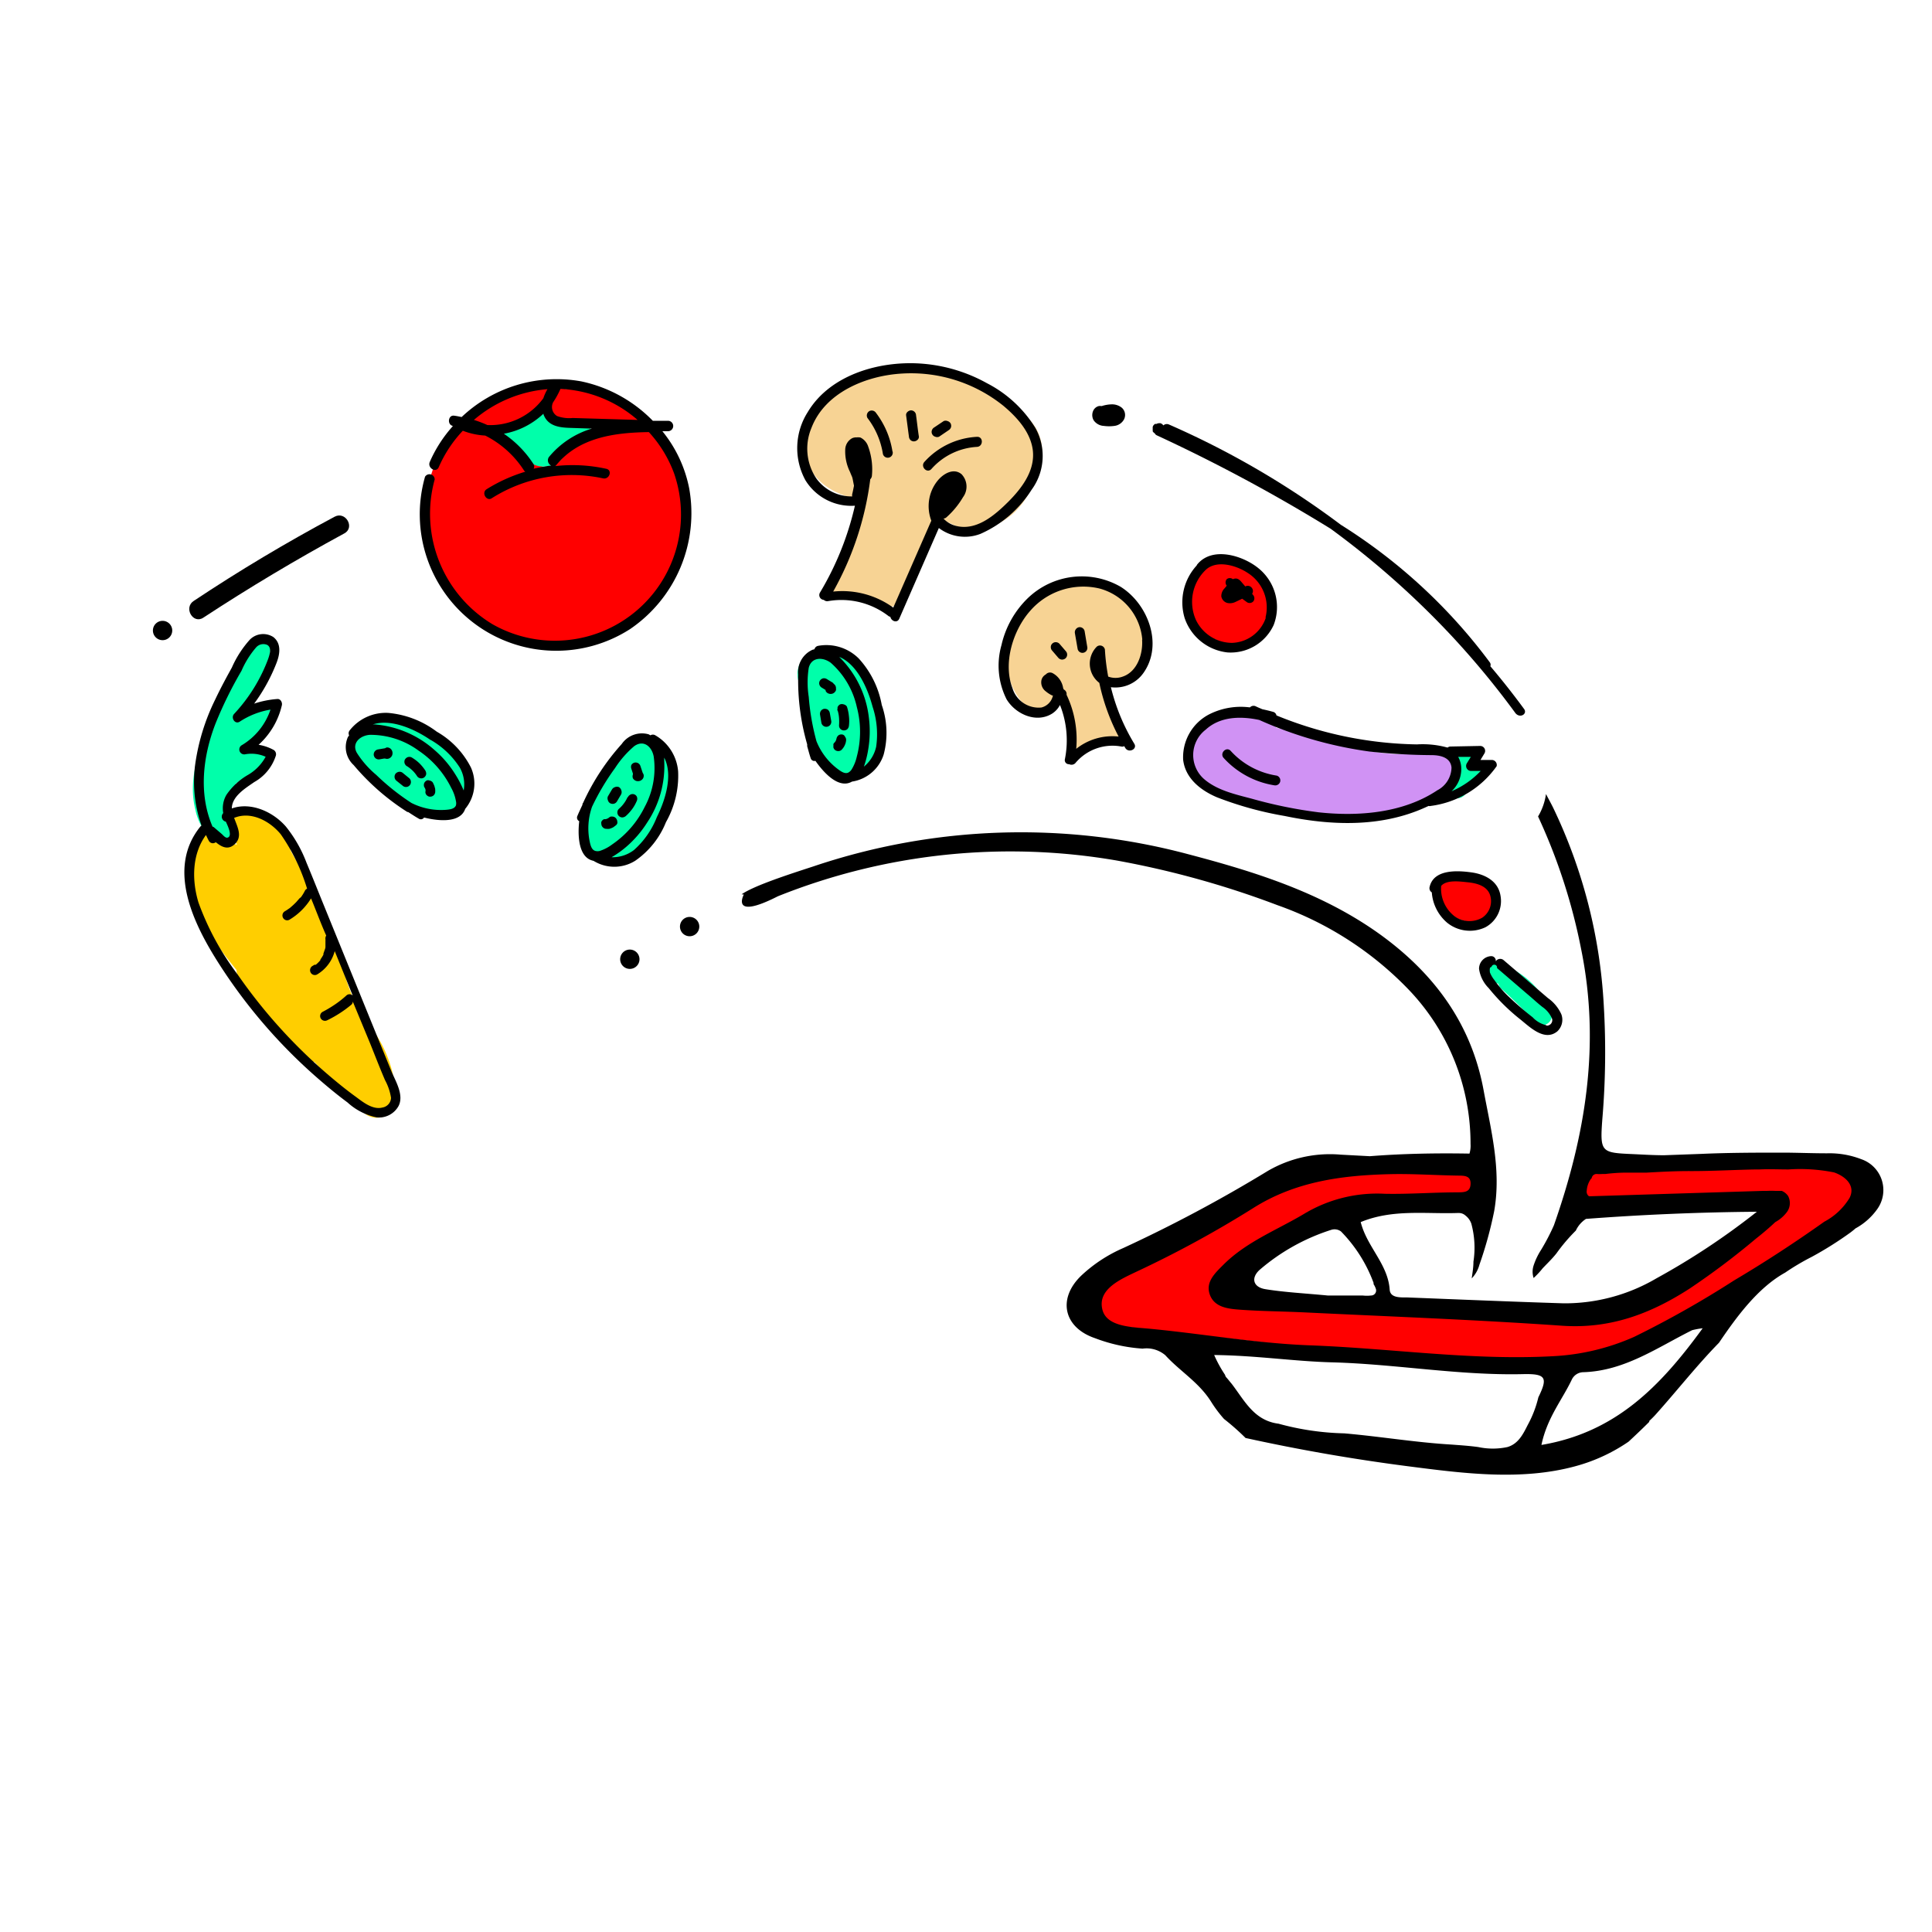 <svg xmlns="http://www.w3.org/2000/svg" viewBox="0 0 200 200"><defs><style>.cls-1{fill:red;}.cls-2{fill:#0fa;}.cls-3{fill:#ffce00;}.cls-4{fill:#f7d394;}.cls-5{fill:#d092f4;}</style></defs><title>iconos landing</title><g id="Color"><path class="cls-1" d="M192.39,122.56a3.32,3.32,0,0,0-3.68-1.78l-.76.11a.9.9,0,0,0-.56-.15c-7.72.45-15.46-1.09-23.13.3a.83.83,0,0,0-.73,1c-.79.44-.31,1.79.62,1.91a72.39,72.39,0,0,0,18.31,0,12.92,12.92,0,0,0,2.57-.15l-.06,0a41.83,41.83,0,0,1-6.31,6.65,1,1,0,0,0-.27.39c-3.55,1.7-6.94,3.9-10.5,5.59a1.08,1.08,0,0,0-.44,0c-10.65,2-21.31-2.47-32-.7-1.45-.17-2.9-.33-4.35-.46-.74-.07-1.47-.12-2.2-.17l-2.93-.66-.52-.13h0a9.13,9.13,0,0,0,.38-1,10.29,10.29,0,0,1,1.21-2,12.34,12.34,0,0,1,2.56-2.44c1.71-.87,3.44-1.71,5.18-2.5a.83.83,0,0,0,.51-.85A51.56,51.56,0,0,1,152.18,124a1,1,0,0,0,.73-1.76,7.18,7.18,0,0,0-4.81-1.45c-2.13,0-4.27.12-6.4.26a37.67,37.67,0,0,0-12,2.48c-3.74,1.56-7,4-10.71,5.68-1.74.76-3.74,1.21-5.14,2.58a4.39,4.39,0,0,0-1.26,4.48,1.07,1.07,0,0,0,1,.75l29.93,3.39c4.88.55,9.79,1.26,14.72,1A37.36,37.36,0,0,0,171,138.42a91.59,91.59,0,0,0,13.1-7.19,1.06,1.06,0,0,0,.33-.34,5.09,5.09,0,0,0,1.17-1.31.93.93,0,0,0,.12-.68c1.76-1,3.51-2,5.19-3.05C192,125.12,193,124,192.39,122.56Z"/><path class="cls-1" d="M68.38,45.82a5.53,5.53,0,0,0-5.22-1.37c-1.79.4-3.15,1.65-4.71,2.51a2.23,2.23,0,0,0-1.2,1.58l-.36-.08a11.72,11.72,0,0,1-3.53-1.39c-1.12-.68-1.81-1.9-3-2.55-3.55-2.05-5.67,3.65-6.11,6.19a13.89,13.89,0,0,0,1.24,8.72,13.6,13.6,0,0,0,14.33,7A13.45,13.45,0,0,0,70.77,54.9C71.17,51.88,70.65,48.06,68.38,45.82Z"/><path class="cls-2" d="M61.1,44.32a1,1,0,0,0-1.23-.7l-1.34.27A2.75,2.75,0,0,0,57,43a1,1,0,0,0-.83-.71,1,1,0,0,0-1.1.71c0,.07,0,.14,0,.21H55l-.13.06a1.92,1.92,0,0,0-.31.18l-.06,0c-.11.09-.21.19-.31.29l-.07.1a2,2,0,0,0-.17.23l-.08.15a.3.3,0,0,0,0,.1l-.35-.18a1,1,0,0,0-1,1.73,5.32,5.32,0,0,0,1.25.49,2.27,2.27,0,0,0,.33.66h0a2,2,0,0,0,.23.27,2.27,2.27,0,0,0,2,1,2.34,2.34,0,0,0,2.4-2.45l1.76-.36A1,1,0,0,0,61.1,44.32Z"/><path class="cls-2" d="M90.63,73.26c-.08-.19-.18-.37-.26-.56A6.76,6.76,0,0,0,88,68.25a2.73,2.73,0,0,0-1.43-.68l-.35,0a2.62,2.62,0,0,0-1.84-.21,2.53,2.53,0,0,0-1.74,3.08A19.31,19.31,0,0,1,83.36,74a11.29,11.29,0,0,0,.41,1.74,15.51,15.51,0,0,0,.7,1.62c0,.12.08.24.11.37v-.05A3.86,3.86,0,0,0,85,79a2.91,2.91,0,0,0,2.56,1.47,3.13,3.13,0,0,0,2.24-1,3.91,3.91,0,0,0,.35-.48,1.62,1.62,0,0,0,.44-.57,6,6,0,0,0,.59-2.84A7.73,7.73,0,0,0,90.63,73.26Z"/><path class="cls-2" d="M68.86,77.79a3.22,3.22,0,0,0-4.3-.26,9.17,9.17,0,0,0-1.78,2.13,20.31,20.31,0,0,0-1.1,1.73A13.63,13.63,0,0,0,60,86.83a2.49,2.49,0,0,0,2.5,2.5A2.92,2.92,0,0,0,63.67,89,2.55,2.55,0,0,0,65,88.7a9.62,9.62,0,0,0,4.84-7.6A4.1,4.1,0,0,0,68.86,77.79Z"/><path class="cls-2" d="M48.41,80.45A6.3,6.3,0,0,0,47,78a9.76,9.76,0,0,0-3.34-2.57,10.82,10.82,0,0,0-5.09-1.09,2.55,2.55,0,0,0-2.5,2.5,2.69,2.69,0,0,0,1.55,2.33A29.85,29.85,0,0,0,41,82.2c.56.43,1.13.84,1.72,1.22a4.22,4.22,0,0,0,3.46.94A3.26,3.26,0,0,0,48.41,80.45Z"/><path class="cls-1" d="M68.11,44.94a11.79,11.79,0,0,0-9.58-4.67.22.22,0,0,0,0-.08,1,1,0,0,0-1.23-.7A27.39,27.39,0,0,1,52.63,41c-1.48.3-3.24.46-4,2a1,1,0,0,0,.15,1.21A1,1,0,0,0,50,44.4h0a1.59,1.59,0,0,0,1,.49,3.74,3.74,0,0,0,1.71-.54,14.65,14.65,0,0,0,2.52-1.59l.08,0h0l.21-.15a.69.69,0,0,0,.23-.37l.57-.21a1.69,1.69,0,0,0,.06.77c.32.95,1.3,1.17,2.19,1.22l5.59.3a1,1,0,0,0,.39-.06A8.84,8.84,0,0,1,66.38,46a1,1,0,0,0,1.37.36A1,1,0,0,0,68.11,44.94Z"/><path class="cls-2" d="M160.61,104.86a8.58,8.58,0,0,0-5.69-5.19,1,1,0,1,0-.53,1.93c.25.07.49.16.73.24a.84.84,0,0,0,.25.47c1.24,1.12,2.43,2.29,3.57,3.53a1,1,0,0,0,1.21.15A1,1,0,0,0,160.61,104.86Z"/><path class="cls-1" d="M131,61.31s0,0,0-.05a5,5,0,0,0-4.2-3,.73.73,0,0,0-.47.11.75.75,0,0,0-.39-.09,2.31,2.31,0,0,0-2.05,1.4,1.9,1.9,0,0,0-.09.29,4.87,4.87,0,0,0-1,1.84,3.36,3.36,0,0,0,1.37,3.83,3.66,3.66,0,0,0,1.65.54l.08.06a3.69,3.69,0,0,0,4.25-.59A3.85,3.85,0,0,0,131.26,63h0A2.36,2.36,0,0,0,131,61.31Z"/><path class="cls-1" d="M127.59,63.19l.07,0h0l-.07,0Z"/><path class="cls-1" d="M152.67,93.14h0Z"/><path class="cls-1" d="M154.56,92.5a2.13,2.13,0,0,0-1.39-1.29,8.62,8.62,0,0,0-1.81-.34,10.87,10.87,0,0,0-1.71-.07,1,1,0,0,0-1,1,1,1,0,0,0,.56.89,1.63,1.63,0,0,0,.14,1.13,2.31,2.31,0,0,0,.72.77,4.14,4.14,0,0,0,1.37.7,2.6,2.6,0,0,0,3-1.12A2.16,2.16,0,0,0,154.56,92.5Z"/><polygon class="cls-1" points="152.66 93.14 152.66 93.15 152.67 93.15 152.67 93.15 152.66 93.14 152.66 93.14"/><polygon class="cls-1" points="152.68 93.18 152.68 93.18 152.68 93.18 152.68 93.18"/><polygon class="cls-1" points="152.68 93.17 152.68 93.17 152.68 93.17 152.68 93.17 152.68 93.17"/><path class="cls-1" d="M152.67,93.16h0v0h0Z"/><path class="cls-3" d="M38.43,106.38a32.59,32.59,0,0,1-1.91-3.15,17.22,17.22,0,0,1-1.16-3.8,25.19,25.19,0,0,0-2.64-6.89c-.85-1.51-1.83-3-2.66-4.52a2.16,2.16,0,0,0,0-.44,4,4,0,0,0-1.42-2.4,2.55,2.55,0,0,0-1.23-.56c-1.52-1.73-4.66.19-3.27,2.24.13.2.27.38.41.56l-.1,0a4.11,4.11,0,0,0-.86-.18l-.19,0a2,2,0,0,0-3.56.48c-1.43,4.73,1.69,9.06,4.64,12.69a2.19,2.19,0,0,0,.22.84c1.59,3.17,4.1,5.69,6.61,8.12a1.87,1.87,0,0,0,1.24.56c1.61,1.78,3.27,3.51,5,5.15A2,2,0,0,0,41,113.59,13,13,0,0,0,38.43,106.38Z"/><path class="cls-2" d="M27.19,77.57a12.29,12.29,0,0,1-1.82,0l-.22,0,.18-.17L28,74.83a1,1,0,0,0-1-1.67l-1.44.34h0A36.7,36.7,0,0,0,28,68.22a.88.88,0,0,0-.06-.7,1,1,0,0,0-1.78-.86,67.55,67.55,0,0,0-4.56,8.67c-1.16,2.67-2.11,5.56-1.38,8.47a5.79,5.79,0,0,0,1.94,3.3,1.37,1.37,0,0,0,2.15-1.32A7,7,0,0,0,23.78,84c-.11-.37-.2-.74-.28-1.11a1,1,0,0,0,.55-.56,9.31,9.31,0,0,0,.38-1.24,1,1,0,0,0,.24-.14,8.42,8.42,0,0,1,2.78-1.42C28.5,79.22,28.35,77.52,27.19,77.57Z"/><path class="cls-4" d="M117.44,70.14a4.35,4.35,0,0,0,1.1-4.65,6.72,6.72,0,0,0-1.4-2.31.88.88,0,0,0-.24-1,4.27,4.27,0,0,0-2.22-1.16,1.23,1.23,0,0,0-.43,0,.83.83,0,0,0-.5-.34,7.72,7.72,0,0,0-2.43-.2l-.36,0a.87.87,0,0,0-.57.15,7.57,7.57,0,0,0-6,5.82,7.18,7.18,0,0,0,1.21,6,2.46,2.46,0,0,0,2.6.85,2,2,0,0,0,1.31-2.43,1,1,0,0,0-.47-.55l.47-.19a22.47,22.47,0,0,1,1.37,6.74c0,.67.86,1.35,1.51.86a3.83,3.83,0,0,1,2.79-.81,1,1,0,0,0,.86-1.51A7.3,7.3,0,0,1,114.52,72a8.62,8.62,0,0,1,0-1.53A2.63,2.63,0,0,0,117.44,70.14Z"/><path class="cls-4" d="M107.65,45.23c-.61-1.87-2.34-3-4-4C99.88,39,95.39,37.41,91,38.41s-8.42,4.84-7.54,9.65a.81.81,0,0,0,.56.67c1,1.7,2.89,2.53,4.81,3a27.65,27.65,0,0,1-2.62,8.6,1,1,0,0,0,1.13,1.47,5.91,5.91,0,0,1,3.66.71,1.94,1.94,0,0,0,2.28-.15,7.19,7.19,0,0,0,1.25-2.77c.49-1.31,1-2.61,1.6-3.89a5.83,5.83,0,0,1,.72-1.51c.48-.53,1-.23,1.56,0a5.42,5.42,0,0,0,3.08.61,6.86,6.86,0,0,0,4.73-3.26C107.36,49.81,108.34,47.39,107.65,45.23ZM88.47,47l.56.19a1.21,1.21,0,0,0-.12.92,1.17,1.17,0,0,0,.12.3c0,.19,0,.39,0,.58l-.53-1.37-.31-.8A1.05,1.05,0,0,0,88.47,47Z"/><path class="cls-5" d="M150,78.48a1,1,0,0,0-1.21-.77c-5.68,1.32-11.12-1.14-16.68-2.37a1,1,0,0,0-.37-.48,5.32,5.32,0,0,0-6.21,0,.91.91,0,0,0-.17.17,3.94,3.94,0,0,0-2.3,2.89c-.81,3.6,3.54,4.87,6.16,5.44a54.31,54.31,0,0,0,12.51,1.3c3.47-.08,7.24-1.38,8.75-4.77A1,1,0,0,0,150,78.48Z"/><path class="cls-2" d="M153.13,79.4a1,1,0,0,0-.64-.27c0-.15,0-.29,0-.43a1.05,1.05,0,0,0-.29-.71,1,1,0,0,0-.71-.29,1,1,0,0,0-.7.29,1,1,0,0,0-.3.71l.09,1c0,.2,0,.42,0,.63a4.12,4.12,0,0,0-.52.72,1,1,0,1,0,1.72,1l.18-.27c.07-.09.16-.15.23-.23h.09a1.74,1.74,0,0,0,1-.9A1,1,0,0,0,153.13,79.4Z"/></g><g id="Capa_1" data-name="Capa 1"><path d="M192.68,120a9.13,9.13,0,0,0-3.55-.61c-1.46,0-2.92-.06-4.37-.07-2.88,0-5.75,0-8.63.13l-3.85.14c-1.1,0-2.21-.07-3.3-.12-3.23-.14-3.36-.2-3.11-3.58a82.35,82.35,0,0,0,.15-11.86,53.81,53.81,0,0,0-5.26-20.46c-.23-.46-.48-.91-.72-1.37a6.2,6.2,0,0,1-.82,2.32,59.89,59.89,0,0,1,4.47,13.79c2,9.87.43,19.25-2.83,28.53a22.1,22.1,0,0,1-1.33,2.55,7,7,0,0,0-.77,1.61,2.07,2.07,0,0,0,0,1.3c.32-.3.63-.62.93-1,.48-.51,1-1,1.44-1.56a18.36,18.36,0,0,1,2-2.35,2.9,2.9,0,0,1,1.05-1.21q8.84-.67,17.69-.74a74.61,74.61,0,0,1-10.39,6.89,18.73,18.73,0,0,1-9.6,2.59c-5.41-.17-10.82-.4-16.23-.61-.71,0-1.73.05-1.79-.8-.18-2.66-2.35-4.42-3-7,3.3-1.36,6.69-.83,10-.94a1.34,1.34,0,0,1,.2,0h0a1,1,0,0,1,.63.25,1.82,1.82,0,0,1,.62.85,9.5,9.5,0,0,1,.22,3.94c0,.58-.1,1.15-.18,1.73a3.24,3.24,0,0,0,.8-1.42,40.82,40.82,0,0,0,1.53-5.56c.75-4.29-.34-8.38-1.1-12.51-1.27-6.89-5.13-12.08-10.7-16.11-6-4.32-12.91-6.48-19.87-8.31a67.19,67.19,0,0,0-38.78,1.25c-2.55.83-6.17,2-7.46,2.9L77,92.6s-1.46,2.72,3.53.18a64.78,64.78,0,0,1,35.07-3.7,94.57,94.57,0,0,1,16.66,4.63,34.94,34.94,0,0,1,13.54,8.71,23.05,23.05,0,0,1,6.43,16,2.88,2.88,0,0,1-.11,1c-3.44-.06-6.89,0-10.32.27l-3-.16a12.81,12.81,0,0,0-7.55,1.68,147.81,147.81,0,0,1-15,8,15.13,15.13,0,0,0-4.22,2.75c-2.58,2.38-2,5.44,1.33,6.57a16.94,16.94,0,0,0,4.92,1.08,3,3,0,0,1,2.35.68c1.51,1.66,3.47,2.79,4.74,4.81a13.25,13.25,0,0,0,1.34,1.79,25,25,0,0,1,2.12,1.86l.11.11q8.28,1.82,16.69,2.91c5.75.74,11.82,1.56,17.5,0a18,18,0,0,0,5.46-2.53c.72-.67,1.44-1.35,2.14-2.05,0,0,0-.06,0-.09.21-.2.42-.4.62-.62,2.22-2.47,4.28-5.11,6.6-7.48,1.79-2.64,4-5.68,6.85-7.26a25.24,25.24,0,0,1,2.77-1.64,36.73,36.73,0,0,0,4-2.52c.18-.14.35-.27.5-.41a6.68,6.68,0,0,0,2.26-2A3.38,3.38,0,0,0,192.68,120ZM142.19,132.8a.69.69,0,0,1,0,.13,2.14,2.14,0,0,1,.25.53.52.52,0,0,1-.5.65,3.72,3.72,0,0,1-.88,0H141c-1.31,0-2.62,0-3.56,0-2.39-.23-4.42-.33-6.42-.65-1.3-.2-1.55-1.16-.63-2a21.19,21.19,0,0,1,7.43-4.15,1.12,1.12,0,0,1,1,.17A15,15,0,0,1,142.19,132.8Zm15.95,14.73c-.5,1-1,1.95-2.1,2.27a7.22,7.22,0,0,1-3,0c-.93-.13-1.87-.19-2.8-.26-3.72-.22-7.38-.84-11.09-1.16a27.88,27.88,0,0,1-6.8-1,4.52,4.52,0,0,1-.62-.12c-2.09-.56-3-2.41-4.22-4l-.15-.18c-.14-.17-.27-.34-.42-.5a.53.53,0,0,1-.12-.25,13.31,13.31,0,0,1-1.13-2.06c4.39.05,8.3.66,12.24.76,6.58.18,13.1,1.37,19.71,1.22,2.41-.06,2.61.36,1.61,2.4A11.44,11.44,0,0,1,158.14,147.53Zm1.43,2.05c.58-2.81,2.15-4.67,3.15-6.78a1.34,1.34,0,0,1,1.16-.75c4.28-.12,7.67-2.55,11.29-4.35a8.68,8.68,0,0,1,1.09-.2C171.84,143.58,167.21,148.29,159.57,149.58ZM191.47,124a6.71,6.71,0,0,1-2.62,2.47c-3,2.13-6.15,4.19-9.34,6.08a102.81,102.81,0,0,1-10.34,5.84,23.55,23.55,0,0,1-8.34,2c-8.44.47-16.79-.81-25.19-1.12-5.66-.21-11.23-1.22-16.85-1.74-1.77-.16-4.28-.22-4.68-2-.49-2.09,1.91-3.11,3.59-3.91a112,112,0,0,0,12-6.54c4.36-2.77,9.19-3.41,14.15-3.53,2.4-.06,4.8.12,7.2.15.69,0,1.23.09,1.18.91s-.68.81-1.31.82c-2.52,0-5,.2-7.57.15a14.66,14.66,0,0,0-8.22,2c-2.87,1.73-6.06,2.92-8.49,5.35-.86.86-1.87,1.79-1.4,3.09s1.86,1.46,3,1.55c2.27.17,4.56.18,6.84.29,8.88.43,17.77.76,26.64,1.38,5,.34,9.17-1.25,13.21-3.86a78.63,78.63,0,0,0,6.85-5.16v0c.69-.54,1.37-1.12,2-1.71a3.77,3.77,0,0,0,1.23-1.08,1.58,1.58,0,0,0,.1-1.61,1.48,1.48,0,0,0-.66-.54l-.65,0a8.54,8.54,0,0,0-.88,0c-.14,0-.28,0-.42,0l-18,.56a.58.58,0,0,1-.24-.59,2.36,2.36,0,0,1,.43-1.21l.08-.08a.51.51,0,0,1,.5-.43,4.08,4.08,0,0,0,.61,0h.32a19,19,0,0,1,2-.14h2.26c1.55-.09,3.1-.17,4.65-.16,2.22,0,4.43-.13,6.64-.17.14,0,.27,0,.4,0,1-.05,2,0,3,0a17.79,17.79,0,0,1,4.72.31C191.1,121.8,192.09,122.77,191.47,124Z"/><path d="M40.56,111q-3.47-8.52-6.92-17c-.64-1.56-1.26-3.14-1.91-4.69a13.66,13.66,0,0,0-2.14-3.75C28.23,84,25.94,83,24,83.69c0-1.26,1.43-2.11,2.32-2.73a4.81,4.81,0,0,0,2.24-2.75.53.53,0,0,0-.22-.57,4.8,4.8,0,0,0-1.57-.54A7.9,7.9,0,0,0,29.18,73c.06-.28-.13-.66-.46-.64a9.81,9.81,0,0,0-2.41.48,18.25,18.25,0,0,0,2.31-4.2c.34-.87.55-2-.32-2.69a1.94,1.94,0,0,0-2.44.27A10.87,10.87,0,0,0,24,69.11c-.6,1.08-1.19,2.18-1.72,3.3a22.07,22.07,0,0,0-2.09,6.84,13.67,13.67,0,0,0,.67,6.22.63.63,0,0,0-.13.11c-3.52,4.36-.68,10.09,1.92,14.16a55,55,0,0,0,10.25,11.89c1,.87,2,1.7,3.08,2.5a6.38,6.38,0,0,0,3,1.54,2.31,2.31,0,0,0,2.28-1.18C41.82,113.39,41,112,40.56,111ZM22.3,74.93A41.51,41.51,0,0,1,25,69.44,9.4,9.4,0,0,1,26.53,67a1,1,0,0,1,1.13-.24c.5.28.25,1,.1,1.45a17.06,17.06,0,0,1-3.53,5.7c-.36.39.09,1.11.58.8A8.21,8.21,0,0,1,28,73.46,6.8,6.8,0,0,1,25,77.16a.51.51,0,0,0,.35.93,3.6,3.6,0,0,1,2.15.25,4.89,4.89,0,0,1-1.94,1.94,6.85,6.85,0,0,0-2.12,2,2.77,2.77,0,0,0-.33,1.89.53.53,0,0,0,.27.89c.15.34.77,1.56.13,1.66-.22,0-.41-.26-.57-.4l-.83-.71L22,85.57C20.54,82.18,21,78.3,22.3,74.93Zm18.18,38.72a1.06,1.06,0,0,1-.89,1c-1,.26-2-.55-2.74-1.1-1-.72-1.9-1.46-2.82-2.24a54.42,54.42,0,0,1-9.43-10.43,28.3,28.3,0,0,1-4.05-7.44c-.7-2.3-.69-5,.77-7,.1.2.19.41.3.6a.47.47,0,0,0,.72.14c.58.49,1.24.83,1.9.26.93-.8.34-1.81,0-2.77,1.7-.72,3.66.28,4.82,1.69A20,20,0,0,1,31.79,92a.4.4,0,0,0-.21.18,4.89,4.89,0,0,1-.42.69L31,93l0,0-.06.07-.27.31a7.54,7.54,0,0,1-.59.55L30,94h0l-.15.1c-.12.09-.24.16-.37.24a.5.5,0,0,0-.18.67.48.48,0,0,0,.66.2A6.58,6.58,0,0,0,32.2,93c.53,1.28,1,2.57,1.57,3.85a.57.57,0,0,0-.08.39c0-.12,0,0,0,0a.57.57,0,0,1,0,.13v.24c0,.07,0,.15,0,.23s0,.06,0,.09v.08c0,.16-.08.32-.13.47a1.43,1.43,0,0,1-.08.22v0l0,.12a3.26,3.26,0,0,1-.24.4.86.86,0,0,1-.07.1l0,.06a1.15,1.15,0,0,1-.14.17,3.4,3.4,0,0,1-.34.32l-.06,0-.07,0-.22.13a.51.51,0,0,0-.18.68.49.49,0,0,0,.66.2,4,4,0,0,0,1.83-2.42l1.86,4.59a.48.48,0,0,0-.65,0,10.41,10.41,0,0,1-1.15.91,12.45,12.45,0,0,1-1.32.79.5.5,0,0,0-.19.67.51.51,0,0,0,.67.2A12.19,12.19,0,0,0,36.38,104a.44.44,0,0,0,.14-.32L38.31,108c.51,1.27,1,2.54,1.54,3.8A5.66,5.66,0,0,1,40.48,113.65Z"/><path d="M71.35,50.58a13.5,13.5,0,0,0-2.78-5.94h.58a.54.54,0,0,0,0-1.08l-1.57,0a14.53,14.53,0,0,0-7.41-4.08,14.3,14.3,0,0,0-12.38,3.69c-.26-.05-.52-.11-.79-.14-.56-.07-.7.75-.28,1l.16.08a13.78,13.78,0,0,0-2.39,3.71c-.27.63.66,1.18.93.54a13.08,13.08,0,0,1,2.49-3.77,7.6,7.6,0,0,0,2.32.5,10.28,10.28,0,0,1,4,3.59.43.43,0,0,0,.15.15,16.56,16.56,0,0,0-4,1.81c-.59.37,0,1.31.54.93a15.47,15.47,0,0,1,11.51-2.05c.68.14,1-.89.29-1a16.26,16.26,0,0,0-5.25-.27l.09-.07c2.34-2.91,6.07-3.4,9.61-3.45a12.87,12.87,0,0,1,2.61,4.27A13.06,13.06,0,0,1,51,64.63a13.35,13.35,0,0,1-6-15,.54.54,0,0,0-1-.28A14.13,14.13,0,0,0,65.23,65.12,14.52,14.52,0,0,0,71.35,50.58ZM66,43.47l-4.71-.14-2-.06a3.68,3.68,0,0,1-1.62-.2,1.09,1.09,0,0,1-.42-1.41,9,9,0,0,0,.77-1.4h0A13.08,13.08,0,0,1,66,43.47Zm-9.33-3.18a4.83,4.83,0,0,0-.42.93A6.8,6.8,0,0,1,50.45,44a11.69,11.69,0,0,0-1.39-.53A13.35,13.35,0,0,1,56.64,40.29Zm.17,7a.6.6,0,0,0,.21.9c-.61.08-1.21.19-1.81.33a.46.46,0,0,0,0-.46,11,11,0,0,0-3.08-3.16,8,8,0,0,0,4.1-2.08s0,0,0,.07c.47,1.28,1.74,1.38,2.92,1.41l2.08.07A9.17,9.17,0,0,0,56.81,47.33Z"/><path d="M116,60.74a8.05,8.05,0,0,0-9.61,1.19,9.78,9.78,0,0,0-2.72,4.86,7.75,7.75,0,0,0,.53,5.6c.93,1.54,3.07,2.51,4.72,1.48a2.38,2.38,0,0,0,.81-.89,9.9,9.9,0,0,1,.51,5.6.42.42,0,0,0,.44.53.55.55,0,0,0,.68-.16,5,5,0,0,1,4.77-1.66.43.43,0,0,0,.25-.05l.11.19c.34.56,1.28.13.93-.44A20.73,20.73,0,0,1,115,71.14a3.56,3.56,0,0,0,3.42-1.55C120.42,66.66,118.82,62.5,116,60.74Zm2.23,5.48c.1,1.46-.49,3.3-2,3.82a2.18,2.18,0,0,1-1.51,0,21.63,21.63,0,0,1-.34-2.8.52.52,0,0,0-.84-.3,2.5,2.5,0,0,0,.26,3.75,21.44,21.44,0,0,0,2,5.56,6,6,0,0,0-4.39,1.27,10.8,10.8,0,0,0-1-5.6.52.52,0,0,0-.28-.54.83.83,0,0,1-.07-.13,2.12,2.12,0,0,0-1.1-1.57.58.58,0,0,0-.7.14.89.89,0,0,0-.47.75,1.16,1.16,0,0,0,.47,1,3.15,3.15,0,0,0,.65.42L109,72a1.62,1.62,0,0,1-1.19,1.24,2.83,2.83,0,0,1-3-2c-1-2.61.06-6,1.83-8a7.28,7.28,0,0,1,7.17-2.32A6,6,0,0,1,118.25,66.22Z"/><path d="M109.33,66.48a.5.5,0,0,0-.37.12.48.48,0,0,0-.18.35.53.53,0,0,0,.12.38l.66.77a.54.54,0,0,0,.35.18.56.56,0,0,0,.38-.12.52.52,0,0,0,.06-.73l-.66-.77A.54.54,0,0,0,109.33,66.48Z"/><path d="M111.69,64.93a.54.54,0,0,0-.42.6l.29,1.67a.51.51,0,0,0,1-.19l-.28-1.67A.52.52,0,0,0,111.69,64.93Z"/><path d="M154.43,78.67l-1.17,0,.41-.68a.51.51,0,0,0-.44-.77l-3.07.06a.5.5,0,0,0-.31.11,9.65,9.65,0,0,0-3.17-.33,39.86,39.86,0,0,1-14.54-3,.48.48,0,0,0-.35-.37q-.54-.15-1.11-.27c-.23-.1-.46-.19-.68-.3a.52.52,0,0,0-.61.11,7.26,7.26,0,0,0-4.2.71,5,5,0,0,0-2.71,4.72c.23,1.93,1.83,3.17,3.51,3.88a36.17,36.17,0,0,0,7,1.93c4.8,1,9.92,1.19,14.48-.85l.42-.19a.34.34,0,0,0,.22,0,9.9,9.9,0,0,0,6.82-4.11A.52.52,0,0,0,154.43,78.67ZM136.5,84.09a46.91,46.91,0,0,1-6.92-1.41c-1.7-.45-3.64-.87-5-2.09a3.31,3.31,0,0,1,.24-5.06c1.49-1.37,3.62-1.41,5.54-1a41.62,41.62,0,0,0,11.42,3.27,61.86,61.86,0,0,0,6.38.37c.9,0,2,.21,2.1,1.29a2.71,2.71,0,0,1-1.47,2.35C145.26,84.17,140.64,84.54,136.5,84.09Zm13.76-2.18a3.12,3.12,0,0,0,1-2.56,2.5,2.5,0,0,0-.31-1l1.31,0-.42.68a.52.52,0,0,0,.44.78l1,0A9,9,0,0,1,150.26,81.91Z"/><path d="M132.16,80.29a8.09,8.09,0,0,1-4.76-2.56c-.45-.49-1.17.24-.73.73a9,9,0,0,0,5.22,2.83.53.53,0,0,0,.63-.36A.52.52,0,0,0,132.16,80.29Z"/><path d="M70.2,79.86a4.76,4.76,0,0,0-2.36-3.74.49.49,0,0,0-.51,0l-.17-.1a2.54,2.54,0,0,0-2.8,1,23.83,23.83,0,0,0-4,6.1.33.33,0,0,0-.06.1.24.24,0,0,0,0,.08c-.18.39-.37.78-.53,1.17a.41.41,0,0,0,.19.54c-.19,1.72,0,3.82,1.48,4.1a4.08,4.08,0,0,0,4.31,0,8.84,8.84,0,0,0,3.19-4A9.76,9.76,0,0,0,70.2,79.86Zm-8.91,3.65a24.92,24.92,0,0,1,2.38-4,10.33,10.33,0,0,1,2-2.28c1-.69,1.82.1,2,1.08a8.47,8.47,0,0,1-.94,5.24,10.08,10.08,0,0,1-3.35,3.86,4.37,4.37,0,0,1-1.3.68.94.94,0,0,1-.44,0h0c-.37-.1-.5-.5-.6-1A6.72,6.72,0,0,1,61.29,83.51ZM68,84.58A8.88,8.88,0,0,1,65.62,88a3.64,3.64,0,0,1-2.31.74,10,10,0,0,0,1.51-1.07A11.16,11.16,0,0,0,67,85.14a10.52,10.52,0,0,0,1.76-6.39c0-.11,0-.21,0-.32C69.69,80.24,68.87,82.83,68,84.58Z"/><path d="M66.53,80l-.23-.69a.53.53,0,0,0-.23-.3.52.52,0,0,0-.4-.06.53.53,0,0,0-.31.24.56.56,0,0,0,0,.4l.16.49,0,.09a.56.56,0,0,0,0,.4.62.62,0,0,0,.37.28.67.67,0,0,0,.46-.06l.13-.1a.53.53,0,0,0,.14-.52A1.09,1.09,0,0,0,66.53,80Z"/><path d="M65.92,82.46a.49.49,0,0,0-.7-.18l-.11.08a.61.61,0,0,0-.13.22l0-.1a3.14,3.14,0,0,1-.44.75,3.3,3.3,0,0,1-.48.51.49.49,0,0,0-.15.36.51.51,0,0,0,.15.37.53.53,0,0,0,.36.15.61.61,0,0,0,.37-.15,4.72,4.72,0,0,0,.67-.74,4.1,4.1,0,0,0,.48-.87A.55.55,0,0,0,65.92,82.46Z"/><path d="M63.85,84.85a.5.5,0,0,0-.11-.17.51.51,0,0,0-.37-.15l-.13,0a.49.49,0,0,0-.2.11h0a.72.72,0,0,1-.19.11.83.83,0,0,1-.21.06h.07a.41.41,0,0,0-.19,0,.36.36,0,0,0-.16.11.39.39,0,0,0-.11.17.41.41,0,0,0,0,.19.51.51,0,0,0,.16.37.49.49,0,0,0,.36.15,1.67,1.67,0,0,0,.31,0,1.82,1.82,0,0,0,.3-.11.65.65,0,0,0,.16-.09l.25-.19a.5.5,0,0,0,.11-.17.42.42,0,0,0,0-.2A.41.41,0,0,0,63.85,84.85Z"/><path d="M64.31,81.79a.57.57,0,0,0-.24-.31.51.51,0,0,0-.4,0,.56.56,0,0,0-.31.23l-.43.73a.51.51,0,0,0,0,.4.52.52,0,0,0,.23.31.56.56,0,0,0,.4.05.53.53,0,0,0,.31-.24l.43-.73A.54.54,0,0,0,64.31,81.79Z"/><path d="M40.19,73.8a4.75,4.75,0,0,0-4,1.82.48.48,0,0,0-.05.51l-.12.16a2.53,2.53,0,0,0,.59,2.91A24.2,24.2,0,0,0,42.08,84l.09.06.08,0c.36.23.72.47,1.09.68a.39.39,0,0,0,.56-.11c1.68.42,3.78.52,4.26-.9a4.08,4.08,0,0,0,.59-4.28,8.91,8.91,0,0,0-3.54-3.71A9.78,9.78,0,0,0,40.19,73.8Zm2.4,9.32a24.28,24.28,0,0,1-3.65-2.91,9.79,9.79,0,0,1-2-2.28c-.56-1,.34-1.79,1.34-1.86a8.43,8.43,0,0,1,5.06,1.64,9.94,9.94,0,0,1,3.37,3.85,4.3,4.3,0,0,1,.49,1.38.94.94,0,0,1,0,.43v0c-.14.35-.56.42-1,.46A6.8,6.8,0,0,1,42.59,83.12Zm2-6.52a8.74,8.74,0,0,1,3,2.85A3.51,3.51,0,0,1,48,81.83a10.57,10.57,0,0,0-.85-1.64A10.89,10.89,0,0,0,45,77.66,10.58,10.58,0,0,0,38.89,75a1.61,1.61,0,0,0-.31,0C40.5,74.36,43,75.52,44.57,76.6Z"/><path d="M39.85,77.46l-.71.12a.54.54,0,0,0-.34.2.53.53,0,0,0-.11.38.55.55,0,0,0,.19.34.54.54,0,0,0,.39.11l.51-.09.08,0a.55.55,0,0,0,.4,0,.61.61,0,0,0,.33-.32.64.64,0,0,0,0-.47.6.6,0,0,0-.09-.15.53.53,0,0,0-.49-.2Z"/><path d="M42.18,78.39a.61.61,0,0,0-.28.27.55.55,0,0,0,0,.4l.07.12a.53.53,0,0,0,.2.16l-.09-.06a3.94,3.94,0,0,1,.68.54,3.26,3.26,0,0,1,.43.55.51.51,0,0,0,.35.2.48.48,0,0,0,.38-.1.54.54,0,0,0,.2-.34.64.64,0,0,0-.1-.38,4.67,4.67,0,0,0-.64-.77,4.24,4.24,0,0,0-.8-.59A.55.55,0,0,0,42.18,78.39Z"/><path d="M44.26,80.77a.38.38,0,0,0-.18.09.5.5,0,0,0-.2.34v.14a.43.43,0,0,0,.09.21h0a1.19,1.19,0,0,1,.08.2,1.66,1.66,0,0,1,0,.22V81.9a.31.31,0,0,0,0,.19.36.36,0,0,0,.08.18.47.47,0,0,0,.15.13.4.4,0,0,0,.19.07.58.58,0,0,0,.38-.1.55.55,0,0,0,.2-.34,1.71,1.71,0,0,0,0-.32c0-.1-.05-.2-.07-.31a1.22,1.22,0,0,0-.07-.17A2.4,2.4,0,0,0,44.8,81a.37.37,0,0,0-.15-.13.4.4,0,0,0-.19-.07A.44.44,0,0,0,44.26,80.77Z"/><path d="M41.29,79.9a.58.58,0,0,0-.34.19.53.53,0,0,0,.09.73l.66.53a.51.51,0,0,0,.83-.48.49.49,0,0,0-.19-.33L41.68,80A.5.5,0,0,0,41.29,79.9Z"/><path d="M88.9,68.17a4.74,4.74,0,0,0-4.22-1.31.49.49,0,0,0-.37.35l-.19.05a2.52,2.52,0,0,0-1.49,2.56,24,24,0,0,0,.93,7.24s0,.07,0,.11l0,.08c.12.41.22.82.36,1.23a.39.39,0,0,0,.49.28c1,1.43,2.49,2.9,3.79,2.15a4.08,4.08,0,0,0,3.28-2.81,8.77,8.77,0,0,0-.2-5.12A9.66,9.66,0,0,0,88.9,68.17Zm-4.38,8.56a24.64,24.64,0,0,1-.8-4.59,9.86,9.86,0,0,1,0-3C84,68,85.18,68,86,68.61a8.56,8.56,0,0,1,2.7,4.59,10,10,0,0,1,0,5.11,4.37,4.37,0,0,1-.55,1.36,1,1,0,0,1-.32.3h0c-.34.17-.7-.06-1.08-.34A6.74,6.74,0,0,1,84.52,76.73Zm5.81-3.57a9,9,0,0,1,.37,4.14,3.65,3.65,0,0,1-1.27,2.06,10.2,10.2,0,0,0,.45-1.79,11.27,11.27,0,0,0,.06-3.33,10.49,10.49,0,0,0-2.83-6L86.88,68C88.76,68.79,89.83,71.29,90.33,73.16Z"/><path d="M86.22,70.68l-.62-.38a.55.55,0,0,0-.38-.08.53.53,0,0,0-.33.22.51.51,0,0,0-.08.38.55.55,0,0,0,.22.34l.44.27a.32.32,0,0,0,0,.09.51.51,0,0,0,.29.27.61.61,0,0,0,.46,0,.6.6,0,0,0,.32-.34.47.47,0,0,0,0-.17.53.53,0,0,0-.22-.48Z"/><path d="M87.35,72.92a.58.58,0,0,0-.39,0,.55.55,0,0,0-.26.3l0,.13a.47.47,0,0,0,0,.26l0-.1a3.45,3.45,0,0,1,.16.85,5.48,5.48,0,0,1,0,.7.5.5,0,0,0,.12.38.51.51,0,0,0,.35.17.53.53,0,0,0,.38-.12.58.58,0,0,0,.17-.35,4.11,4.11,0,0,0,0-1,4.62,4.62,0,0,0-.21-1A.53.53,0,0,0,87.35,72.92Z"/><path d="M87.33,76.09a.33.33,0,0,0-.19-.06.51.51,0,0,0-.38.12l-.09.11a.76.76,0,0,0-.08.21h0a.86.86,0,0,1-.07.21.71.71,0,0,1-.12.18l0,0a.44.44,0,0,0-.12.15.41.41,0,0,0,0,.19.46.46,0,0,0,0,.2.54.54,0,0,0,.1.18.51.51,0,0,0,.35.17.49.49,0,0,0,.38-.12,1.59,1.59,0,0,0,.2-.24,1.43,1.43,0,0,0,.15-.27,1.34,1.34,0,0,0,.07-.18,1.55,1.55,0,0,0,.06-.31.5.5,0,0,0-.12-.37A.31.31,0,0,0,87.33,76.09Z"/><path d="M85.69,73.46a.59.59,0,0,0-.39-.08.51.51,0,0,0-.33.22.57.57,0,0,0-.08.38l.14.84a.51.51,0,0,0,.22.33.51.51,0,0,0,.38.08.52.52,0,0,0,.42-.6l-.15-.83A.58.58,0,0,0,85.69,73.46Z"/><path d="M107.17,44.28a12.72,12.72,0,0,0-5-4.61,16.39,16.39,0,0,0-6.44-2c-4.39-.42-9.74,1-12.12,5a6.94,6.94,0,0,0-.23,7.05,5.57,5.57,0,0,0,5.12,2.63,30.8,30.8,0,0,1-3.62,9,.5.5,0,0,0,.4.75.51.51,0,0,0,.44.13A8,8,0,0,1,92,63.79a.49.49,0,0,0,.17.06c.08.44.7.7.92.2l4.1-9.39a4.46,4.46,0,0,0,4.32.6,12,12,0,0,0,5.28-4.56A5.92,5.92,0,0,0,107.17,44.28Zm-2.78,7.65c-1.42,1.41-3.34,3.09-5.5,2.49a2.6,2.6,0,0,1-1.22-.74.49.49,0,0,0,.32-.14,8.66,8.66,0,0,0,1.7-2.07,1.85,1.85,0,0,0-.15-2.38c-.77-.64-1.74-.13-2.33.5a4.11,4.11,0,0,0-1,2,4.23,4.23,0,0,0,.2,2.31l-3.94,9a9,9,0,0,0-6.22-1.66,31.92,31.92,0,0,0,3.84-11.63.56.56,0,0,0,.17-.37,6.89,6.89,0,0,0-.38-3,1.58,1.58,0,0,0-.72-.9l0,0a.75.75,0,0,0-.13-.06h-.08a.73.73,0,0,0-.25,0h0a1,1,0,0,0-.5.09,1.38,1.38,0,0,0-.7,1.12A4.79,4.79,0,0,0,88,48.87c.06.16.13.32.2.48s.13.6.2.9v.06c-.06.28-.11.57-.18.84a.66.66,0,0,0,0,.24,4.51,4.51,0,0,1-3.7-1.84A5.54,5.54,0,0,1,84,44.3c1.41-3.7,5.7-5.42,9.38-5.63A15.26,15.26,0,0,1,103.86,42c1.41,1.18,2.84,2.74,3.06,4.64C107.15,48.74,105.77,50.54,104.39,51.93Z"/><path d="M92.39,46.75a8.87,8.87,0,0,0-1.7-4,.53.53,0,0,0-.7-.19.53.53,0,0,0-.19.71A8.22,8.22,0,0,1,91.4,47a.51.51,0,0,0,1-.27Z"/><path d="M94.83,43a.53.53,0,0,0-.15-.36.54.54,0,0,0-.36-.16c-.25,0-.56.23-.52.52.1.73.19,1.45.29,2.18a.58.58,0,0,0,.15.36.51.51,0,0,0,.37.15c.25,0,.55-.23.51-.51C95,44.42,94.93,43.7,94.83,43Z"/><path d="M101.14,45.22a7.87,7.87,0,0,0-5.45,2.6c-.44.49.28,1.23.73.73a6.82,6.82,0,0,1,4.72-2.29C101.8,46.22,101.81,45.19,101.14,45.22Z"/><path d="M98.4,43.82a.55.55,0,0,0-.31-.23.51.51,0,0,0-.4,0l-1,.67a.55.55,0,0,0-.23.31.52.52,0,0,0,.36.64.53.53,0,0,0,.39,0l1-.68a.57.57,0,0,0,.24-.31A.56.56,0,0,0,98.4,43.82Z"/><path d="M155.33,92.71c-.25-1.52-1.63-2.21-3-2.4s-3.92-.38-4.34,1.52a.51.51,0,0,0,.23.55,4.55,4.55,0,0,0,1.6,3.15,3.75,3.75,0,0,0,3.95.46A3.09,3.09,0,0,0,155.33,92.71ZM153.44,95a2.65,2.65,0,0,1-2.84-.13,3.61,3.61,0,0,1-1.41-3.16h0c.56-.67,2-.45,2.72-.38.94.09,2.07.37,2.36,1.39A2.06,2.06,0,0,1,153.44,95Z"/><path d="M161.63,105a4.12,4.12,0,0,0-1.39-1.68l-4.59-3.93a.54.54,0,0,0-.81.13.47.47,0,0,0-.49-.54,1.31,1.31,0,0,0-1.24,1.31,3.52,3.52,0,0,0,1,2,20.76,20.76,0,0,0,3.3,3.26c1,.81,2.5,2.29,3.81,1.21A1.64,1.64,0,0,0,161.63,105Zm-1.55,1.13a2.78,2.78,0,0,1-1.42-.82A32.29,32.29,0,0,1,156,103a11.67,11.67,0,0,1-1.32-1.57,3,3,0,0,1-.45-.78c0-.15-.08-.54.17-.55a.29.29,0,1,1,.57.11l3.13,2.69c.53.44,1,.89,1.57,1.34a2.81,2.81,0,0,1,1,1.22A.56.56,0,0,1,160.08,106.17Z"/><path d="M157.77,73.39c-1.11-1.51-2.28-3-3.49-4.42a.42.42,0,0,0-.06-.41,56.64,56.64,0,0,0-15.41-14.23A89.16,89.16,0,0,0,121,43.94a.53.53,0,0,0-.57.1.57.57,0,0,0-.13-.14.51.51,0,0,0-.18-.09l-.13,0a.56.56,0,0,0-.26.07l-.07,0-.09,0-.1.08a.49.49,0,0,0-.14.23.88.88,0,0,0,0,.16.72.72,0,0,0,0,.17,0,0,0,0,0,0,0l0,.07s0,0,0,.07v0h0l.09.11h0l0,0,.12.09a.43.43,0,0,0,.2.2,171.37,171.37,0,0,1,18,9.67,89.31,89.31,0,0,1,12.44,11,87.64,87.64,0,0,1,6.63,8C157.27,74.45,158.17,73.93,157.77,73.39Z"/><path d="M116.12,42.2a1.61,1.61,0,0,0-1.08-.34,3.59,3.59,0,0,0-1,.18.82.82,0,0,0-.31,0,.87.87,0,0,0-.52.4,1.08,1.08,0,0,0,0,1.06,1.36,1.36,0,0,0,1.06.59,4,4,0,0,0,1.09,0,1.31,1.31,0,0,0,1-.68A1,1,0,0,0,116.12,42.2Z"/><path d="M115.35,43h0Z"/><path d="M34.4,53.84a44,44,0,0,0-8.88,5.79c-.51.43.23,1.15.73.73a43,43,0,0,1,8.67-5.63C35.52,54.44,35,53.55,34.4,53.84Z"/><path d="M130.27,58.82c-1.6-1.31-4.79-2.3-6.34-.38a.31.31,0,0,0-.05.1A5.64,5.64,0,0,0,122.64,64a5.29,5.29,0,0,0,4.43,3.54,4.9,4.9,0,0,0,4.78-2.84A5.17,5.17,0,0,0,130.27,58.82Zm.77,5.12a3.82,3.82,0,0,1-3.53,2.61,4.18,4.18,0,0,1-3.71-2.38,4.59,4.59,0,0,1,1-5.16h0c1.14-1.1,3.2-.47,4.35.29A4.23,4.23,0,0,1,131,63.94Z"/><path d="M129.72,61.59l-.1-.12a.52.52,0,0,0,0-.57.53.53,0,0,0-.71-.19l-.23-.27c-.18-.2-.35-.47-.64-.54a.65.65,0,0,0-.41.06.5.5,0,0,0-.64,0,.53.53,0,0,0,0,.67l-.21.26a1.15,1.15,0,0,0-.35.85.86.86,0,0,0,.63.68,1.3,1.3,0,0,0,.84-.11l.69-.33.51.37a.51.51,0,0,0,.67-.13A.53.53,0,0,0,129.72,61.59Z"/><path d="M34.64,53.49q-7.49,4-14.59,8.72c-1.07.7-.07,2.44,1,1.73q7.11-4.66,14.59-8.72C36.78,54.61,35.77,52.88,34.64,53.49Z"/><path d="M16.83,64.27a1,1,0,0,0,0,2A1,1,0,0,0,16.83,64.27Z"/><path d="M71.39,94.92a1,1,0,0,0,0,2A1,1,0,0,0,71.39,94.92Z"/><path d="M65.2,98.3a1,1,0,0,0,0,2A1,1,0,0,0,65.2,98.3Z"/></g></svg>